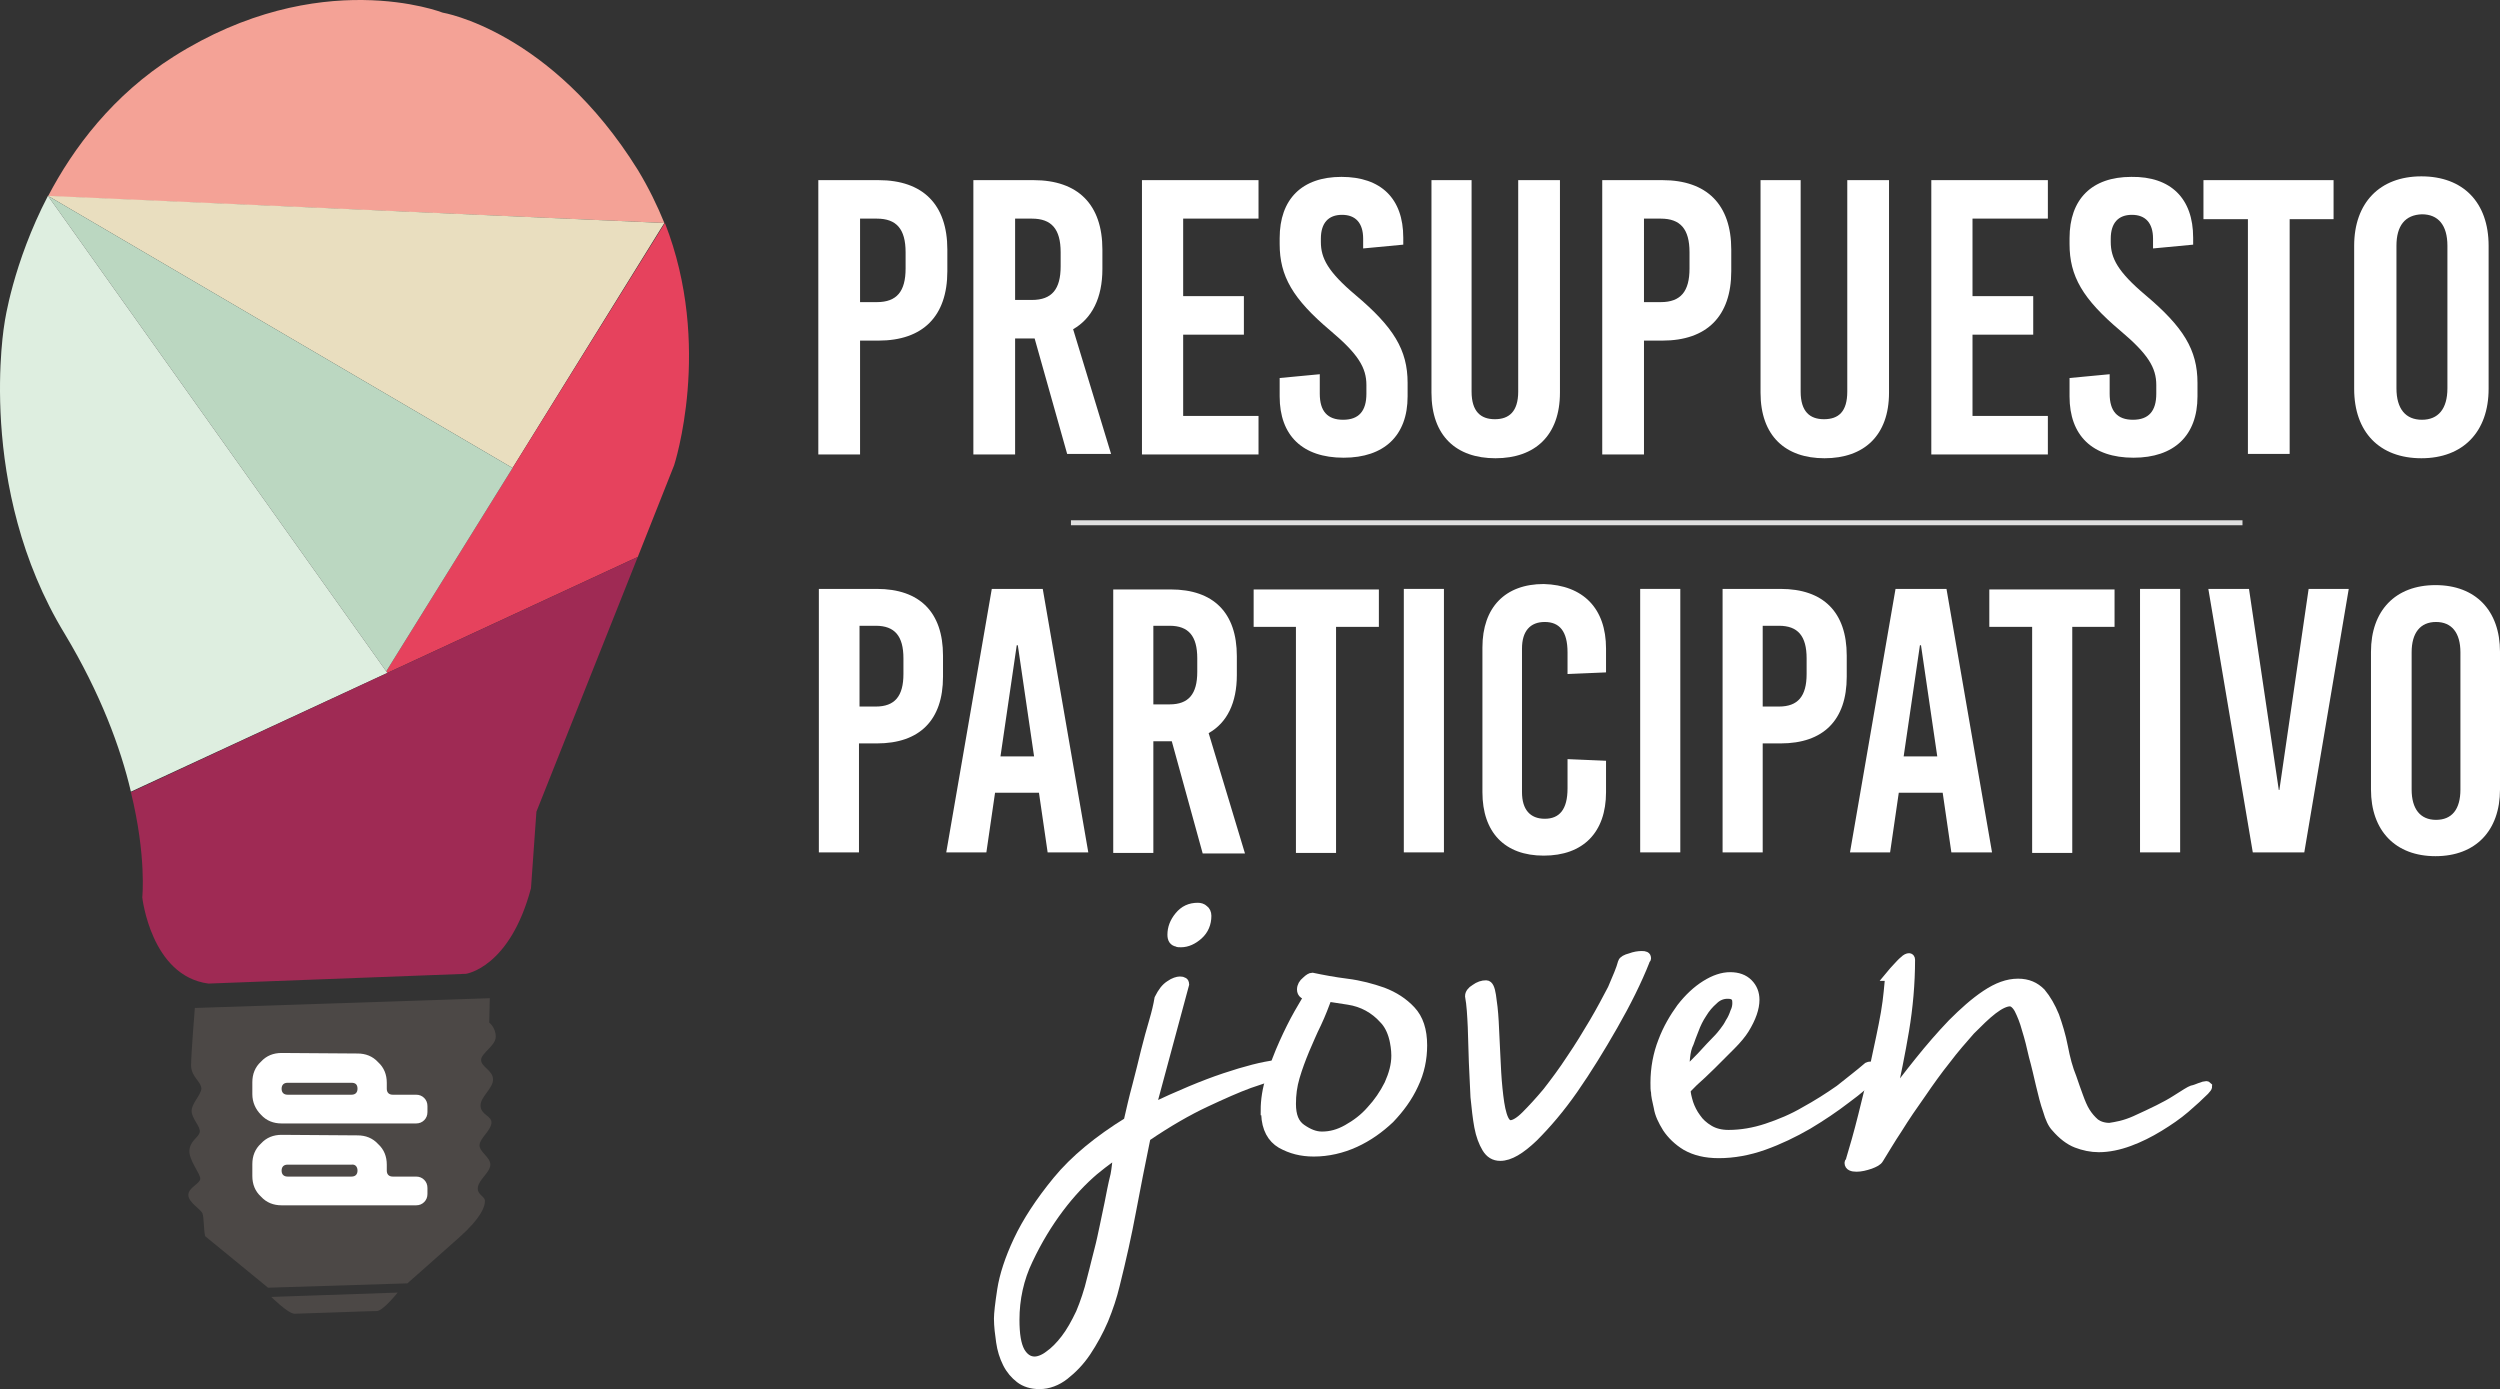 <?xml version="1.0" encoding="UTF-8" standalone="no"?>
<!-- Generator: Adobe Illustrator 21.1.0, SVG Export Plug-In . SVG Version: 6.00 Build 0)  -->

<svg
   xmlns:dc="http://purl.org/dc/elements/1.1/"
   xmlns:cc="http://creativecommons.org/ns#"
   xmlns:rdf="http://www.w3.org/1999/02/22-rdf-syntax-ns#"
   xmlns:svg="http://www.w3.org/2000/svg"
   xmlns="http://www.w3.org/2000/svg"
   xmlns:sodipodi="http://sodipodi.sourceforge.net/DTD/sodipodi-0.dtd"
   xmlns:inkscape="http://www.inkscape.org/namespaces/inkscape"
   version="1.1"
   id="Capa_1"
   x="0px"
   y="0px"
   viewBox="0 0 461.145 256.232"
   xml:space="preserve"
   sodipodi:docname="ppj-white.svg"
   width="461.145"
   height="256.232"
   inkscape:version="0.92.3 (2405546, 2018-03-11)"><rect x="0" y="0" width="461.145" height="256.232" fill="#333333" stroke="none"/><defs
   id="defs225" /><sodipodi:namedview
   pagecolor="#ffffff"
   bordercolor="#666666"
   borderopacity="1"
   objecttolerance="10"
   gridtolerance="10"
   guidetolerance="10"
   inkscape:pageopacity="0"
   inkscape:pageshadow="2"
   inkscape:window-width="1920"
   inkscape:window-height="1052"
   id="namedview223"
   showgrid="false"
   fit-margin-top="0"
   fit-margin-left="0"
   fit-margin-right="0"
   fit-margin-bottom="-0.4"
   inkscape:zoom="0.79285994"
   inkscape:cx="81.593889"
   inkscape:cy="150.22476"
   inkscape:window-x="0"
   inkscape:window-y="0"
   inkscape:window-maximized="1"
   inkscape:current-layer="g111" />
<style
   type="text/css"
   id="style2">
	.st0{fill:#F4A296;}
	.st1{fill:#E9DEBF;}
	.st2{fill:#E6425D;}
	.st3{fill:#BBD7C1;}
	.st4{fill:#DEEEE0;}
	.st5{fill:#9F2A54;}
	.st6{fill:#4C4846;}
	.st7{fill:#FFFFFF;}
	.st8{fill:#696969;}
	.st9{fill:#696969;stroke:#878787;stroke-width:0.916;stroke-miterlimit:10;}
	.st10{fill:#E6425D;stroke:#E6425D;stroke-width:1.808;stroke-miterlimit:10;}
	.st11{fill:#646363;}
	.st12{fill:#B2B2B2;}
	.st13{fill:#929292;}
	.st14{fill:#D0D0D0;}
	.st15{fill:#E3E3E3;}
	.st16{fill:#4C4846;stroke:#4C4846;stroke-miterlimit:10;}
</style>
<g
   id="g111"
   transform="translate(-53.755,-431.972)">
	<g
   id="g41">
		<g
   id="g19">
			<g
   id="XMLID_1_">
				<g
   id="g16">
					<path
   class="st0"
   d="m 85.8,442.4 c 26.9,-17 49.6,-8.1 49.6,-8.1 0,0 20,3.3 36,29 2,3.3 3.6,6.6 4.9,9.8 L 62.6,468.2 c 4.7,-9 12,-18.7 23.2,-25.8 z"
   id="path4"
   inkscape:connector-curvature="0"
   style="fill:#f4a296" />
					<polygon
   class="st1"
   points="148.3,518.3 62.6,468.1 176.3,473.1 "
   id="polygon6"
   style="fill:#e9debf" />
					<path
   class="st2"
   d="m 148.3,518.3 28.1,-45.2 c 8.9,22.7 1.7,44.7 1.7,44.7 l -6.7,16.9 -46.2,21.4 -0.2,-0.3 z"
   id="path8"
   inkscape:connector-curvature="0"
   style="fill:#e6425d" />
					<polygon
   class="st3"
   points="125,555.8 62.6,468.1 148.3,518.3 "
   id="polygon10"
   style="fill:#bbd7c1" />
					<path
   class="st4"
   d="m 62.6,468.1 62.4,87.7 0.2,0.3 L 77.9,578 C 76,569.9 72.3,559.9 65.7,548.9 49.2,521.8 54.6,491.5 54.6,491.5 c 0,0 1.5,-10.9 8,-23.4 z"
   id="path12"
   inkscape:connector-curvature="0"
   style="fill:#deeee0" />
					<path
   class="st5"
   d="m 125.2,556.1 46.2,-21.4 -18.7,47 -1,14.1 c -3.9,14.7 -12,15.8 -12,15.8 l -47.5,1.8 C 81.6,612 80,597.5 80,597.5 c 0,0 0.8,-7.6 -2.1,-19.4 z"
   id="path14"
   inkscape:connector-curvature="0"
   style="fill:#9f2a54" />
				</g>
			</g>
		</g>
		<g
   id="g29">
			<g
   id="g23">
				<path
   class="st6"
   d="m 89.7,617.9 54.4,-1.8 -0.1,4.5 c 0,0 1.2,0.9 1.2,2.6 0,1.7 -2.7,3 -2.7,4.3 0,1.3 2.2,1.9 2.2,3.6 0,1.7 -2.4,3.2 -2.3,4.9 0.1,1.7 2.2,1.8 2,3.2 -0.2,1.4 -2.1,2.7 -2.2,4 0,1.3 2,2.2 2,3.6 0,1.4 -2.1,2.7 -2.3,4.2 -0.2,1.4 1.4,1.6 1.3,2.6 0,1 -0.8,3.1 -4.6,6.5 -3.8,3.4 -9.7,8.6 -9.7,8.6 l -25.7,0.8 -11.6,-9.5 c -0.3,-1.3 -0.2,-3.4 -0.5,-4.2 -0.3,-0.8 -2.6,-2 -2.6,-3.4 0,-1.4 2.1,-2 2.2,-3 0,-1 -2.2,-3.5 -2,-5.3 0.2,-1.8 1.7,-2.3 1.9,-3.3 0.2,-1 -1.5,-2.5 -1.5,-3.9 0,-1.4 1.7,-2.9 1.8,-4.1 0,-1.3 -1.8,-2.1 -1.9,-4.2 0,-2.2 0.7,-10.7 0.7,-10.7 z"
   id="path21"
   inkscape:connector-curvature="0"
   style="fill:#4c4846" />
			</g>
			<g
   id="g27">
				<path
   class="st6"
   d="m 103.8,671.2 23.3,-0.8 c 0,0 -2.6,3.3 -3.8,3.4 -1.3,0 -14.1,0.5 -15.2,0.5 -1.2,0 -4.3,-3.1 -4.3,-3.1 z"
   id="path25"
   inkscape:connector-curvature="0"
   style="fill:#4c4846" />
			</g>
		</g>
		<g
   id="g39">
			<g
   id="g33">
				<path
   class="st7"
   d="m 119.7,641.4 c 1.5,0 2.8,0.5 3.8,1.6 1.1,1 1.6,2.3 1.6,3.8 v 1.1 c 0,0.7 0.4,1.1 1.1,1.1 h 4.3 c 0.6,0 1.1,0.2 1.5,0.6 0.4,0.4 0.6,0.9 0.6,1.5 v 1.1 c 0,0.6 -0.2,1.1 -0.6,1.5 -0.4,0.4 -0.9,0.6 -1.5,0.6 h -24.8 c -1.5,0 -2.8,-0.5 -3.8,-1.6 -1.1,-1 -1.6,-2.3 -1.6,-3.8 v -2.2 c 0,-1.5 0.5,-2.8 1.6,-3.8 1,-1.1 2.3,-1.6 3.8,-1.6 z m -1.1,5.4 h -11.8 c -0.7,0 -1.1,0.4 -1.1,1.1 0,0.7 0.4,1.1 1.1,1.1 h 11.8 c 0.7,0 1.1,-0.4 1.1,-1.1 0,-0.7 -0.4,-1.2 -1.1,-1.1 z"
   id="path31"
   inkscape:connector-curvature="0"
   style="fill:#ffffff" />
			</g>
			<g
   id="g37">
				<path
   class="st7"
   d="m 119.7,626.3 c 1.5,0 2.8,0.5 3.8,1.6 1.1,1 1.6,2.3 1.6,3.8 v 1.1 c 0,0.7 0.4,1.1 1.1,1.1 h 4.3 c 0.6,0 1.1,0.2 1.5,0.6 0.4,0.4 0.6,0.9 0.6,1.5 v 1.1 c 0,0.6 -0.2,1.1 -0.6,1.5 -0.4,0.4 -0.9,0.6 -1.5,0.6 h -24.8 c -1.5,0 -2.8,-0.5 -3.8,-1.6 -1,-1 -1.6,-2.3 -1.6,-3.8 v -2.2 c 0,-1.5 0.5,-2.8 1.6,-3.8 1,-1.1 2.3,-1.6 3.8,-1.6 z m -1.1,5.4 h -11.8 c -0.7,0 -1.1,0.4 -1.1,1.1 0,0.7 0.4,1.1 1.1,1.1 h 11.8 c 0.7,0 1.1,-0.4 1.1,-1.1 0,-0.8 -0.4,-1.1 -1.1,-1.1 z"
   id="path35"
   inkscape:connector-curvature="0"
   style="fill:#ffffff" />
			</g>
		</g>
	</g>
	<g
   id="g97"
   style="fill:#ffffff">
		<g
   id="g65"
   style="fill:#ffffff">
			<path
   class="st8"
   d="m 215.8,465.2 c 8.2,0 12.7,4.5 12.7,12.8 v 4 c 0,8.3 -4.5,12.8 -12.7,12.8 h -3.4 v 21 h -7.7 v -50.6 z m -3.4,22.5 h 3.1 c 3.7,0 5.3,-2 5.3,-6.2 v -3 c 0,-4.3 -1.7,-6.2 -5.3,-6.2 h -3.1 z"
   id="path43"
   inkscape:connector-curvature="0"
   style="fill:#ffffff" />
			<path
   class="st8"
   d="M 244.6,494.4 H 241 v 21.4 h -7.7 v -50.6 h 11.1 c 8.2,0 12.7,4.5 12.7,12.8 v 3.6 c 0,5.3 -1.9,9.1 -5.4,11.1 l 7,23 h -8.1 z m -3.6,-7.1 h 3.1 c 3.7,0 5.3,-2 5.3,-6.2 v -2.6 c 0,-4.3 -1.7,-6.2 -5.3,-6.2 H 241 Z"
   id="path45"
   inkscape:connector-curvature="0"
   style="fill:#ffffff" />
			<path
   class="st8"
   d="m 272,472.3 v 14.3 h 11.2 v 7.1 H 272 v 15 h 13.9 v 7.1 h -21.5 v -50.6 h 21.5 v 7.1 z"
   id="path47"
   inkscape:connector-curvature="0"
   style="fill:#ffffff" />
			<path
   class="st8"
   d="m 312.6,475.8 v 1.3 l -7.4,0.7 V 476 c 0,-2.9 -1.4,-4.4 -3.9,-4.4 -2.5,0 -3.9,1.5 -3.9,4.4 v 0.6 c 0,3 1.3,5.5 6.4,9.8 7,5.9 9.6,10.1 9.6,16.2 v 2.5 c 0,7.2 -4.3,11.3 -11.8,11.3 -7.6,0 -11.8,-4.1 -11.8,-11.3 v -3.4 l 7.4,-0.7 v 3.6 c 0,3.2 1.4,4.8 4.3,4.8 2.9,0 4.3,-1.6 4.3,-4.8 V 503 c 0,-3.2 -1.5,-5.7 -6.6,-10 -7,-5.9 -9.4,-10.1 -9.4,-16 v -1.1 c 0,-7.2 4.1,-11.3 11.4,-11.3 7.3,0 11.4,4 11.4,11.2 z"
   id="path49"
   inkscape:connector-curvature="0"
   style="fill:#ffffff" />
			<path
   class="st8"
   d="m 341.5,504.4 c 0,7.9 -4.6,12.1 -11.9,12.1 -7.2,0 -11.8,-4.1 -11.8,-12.1 v -39.2 h 7.4 v 39 c 0,3.7 1.7,5.1 4.3,5.1 2.6,0 4.3,-1.4 4.3,-5.1 v -39 h 7.7 z"
   id="path51"
   inkscape:connector-curvature="0"
   style="fill:#ffffff" />
			<path
   class="st8"
   d="m 360.4,465.2 c 8.2,0 12.7,4.5 12.7,12.8 v 4 c 0,8.3 -4.5,12.8 -12.7,12.8 H 357 v 21 h -7.7 v -50.6 z m -3.4,22.5 h 3.1 c 3.7,0 5.3,-2 5.3,-6.2 v -3 c 0,-4.3 -1.7,-6.2 -5.3,-6.2 H 357 Z"
   id="path53"
   inkscape:connector-curvature="0"
   style="fill:#ffffff" />
			<path
   class="st8"
   d="m 402.2,504.4 c 0,7.9 -4.6,12.1 -11.9,12.1 -7.2,0 -11.8,-4.1 -11.8,-12.1 v -39.2 h 7.4 v 39 c 0,3.7 1.7,5.1 4.3,5.1 2.7,0 4.3,-1.4 4.3,-5.1 v -39 h 7.7 z"
   id="path55"
   inkscape:connector-curvature="0"
   style="fill:#ffffff" />
			<path
   class="st8"
   d="m 417.6,472.3 v 14.3 h 11.2 v 7.1 h -11.2 v 15 h 13.9 v 7.1 H 410 v -50.6 h 21.5 v 7.1 z"
   id="path57"
   inkscape:connector-curvature="0"
   style="fill:#ffffff" />
			<path
   class="st8"
   d="m 458.3,475.8 v 1.3 l -7.4,0.7 V 476 c 0,-2.9 -1.4,-4.4 -3.9,-4.4 -2.5,0 -3.9,1.5 -3.9,4.4 v 0.6 c 0,3 1.3,5.5 6.4,9.8 7,5.9 9.6,10.1 9.6,16.2 v 2.5 c 0,7.2 -4.3,11.3 -11.8,11.3 -7.6,0 -11.8,-4.1 -11.8,-11.3 v -3.4 l 7.4,-0.7 v 3.6 c 0,3.2 1.4,4.8 4.3,4.8 2.9,0 4.3,-1.6 4.3,-4.8 V 503 c 0,-3.2 -1.5,-5.7 -6.6,-10 -7,-5.9 -9.4,-10.1 -9.4,-16 v -1.1 c 0,-7.2 4.1,-11.3 11.4,-11.3 7.3,-0.1 11.4,4 11.4,11.2 z"
   id="path59"
   inkscape:connector-curvature="0"
   style="fill:#ffffff" />
			<path
   class="st8"
   d="m 476.1,472.4 v 43.3 h -7.7 v -43.3 h -8.2 v -7.2 h 24 v 7.2 z"
   id="path61"
   inkscape:connector-curvature="0"
   style="fill:#ffffff" />
			<path
   class="st8"
   d="m 512.8,477.3 v 26.4 c 0,7.9 -4.7,12.8 -12.4,12.8 -7.7,0 -12.4,-4.8 -12.4,-12.8 v -26.4 c 0,-7.9 4.7,-12.8 12.4,-12.8 7.7,0 12.4,4.8 12.4,12.8 z m -17,0 v 26.3 c 0,3.8 1.7,5.8 4.7,5.8 3,0 4.7,-2 4.7,-5.8 v -26.3 c 0,-3.8 -1.7,-5.8 -4.7,-5.8 -3.1,0.1 -4.7,2.1 -4.7,5.8 z"
   id="path63"
   inkscape:connector-curvature="0"
   style="fill:#ffffff" />
		</g>
		<g
   id="g93"
   style="fill:#ffffff">
			<path
   class="st8"
   d="m 215.5,540.6 c 7.9,0 12.2,4.3 12.2,12.3 v 3.9 c 0,8 -4.3,12.3 -12.2,12.3 h -3.3 v 20.1 h -7.4 v -48.6 z m -3.2,21.7 h 3 c 3.5,0 5.1,-1.9 5.1,-6 v -2.9 c 0,-4.1 -1.6,-6 -5.1,-6 h -3 z"
   id="path67"
   inkscape:connector-curvature="0"
   style="fill:#ffffff" />
			<path
   class="st8"
   d="m 247,589.2 -1.6,-11 h -8.1 l -1.6,11 h -7.4 l 8.4,-48.6 h 9.4 l 8.4,48.6 z m -8.7,-17.7 h 6.2 l -3,-20.5 h -0.2 z"
   id="path69"
   inkscape:connector-curvature="0"
   style="fill:#ffffff" />
			<path
   class="st8"
   d="m 269.9,568.7 h -3.4 v 20.6 h -7.4 v -48.6 h 10.6 c 7.9,0 12.2,4.3 12.2,12.3 v 3.5 c 0,5.1 -1.8,8.8 -5.2,10.7 l 6.7,22.2 h -7.8 z m -3.4,-6.8 h 3 c 3.5,0 5.1,-1.9 5.1,-6 v -2.5 c 0,-4.1 -1.6,-6 -5.1,-6 h -3 z"
   id="path71"
   inkscape:connector-curvature="0"
   style="fill:#ffffff" />
			<path
   class="st8"
   d="m 300.2,547.6 v 41.7 h -7.4 V 547.6 H 285 v -6.9 h 23.1 v 6.9 z"
   id="path73"
   inkscape:connector-curvature="0"
   style="fill:#ffffff" />
			<path
   class="st8"
   d="m 312.7,589.2 v -48.6 h 7.4 v 48.6 z"
   id="path75"
   inkscape:connector-curvature="0"
   style="fill:#ffffff" />
			<path
   class="st8"
   d="m 350,551.6 v 4.4 l -7.1,0.3 v -4 c 0,-3.9 -1.5,-5.6 -4.2,-5.6 -2.7,0 -4.2,1.7 -4.2,4.9 v 26.5 c 0,3.2 1.5,4.9 4.2,4.9 2.7,0 4.2,-1.7 4.2,-5.6 V 572 l 7.1,0.3 v 5.8 c 0,7.4 -4.2,11.7 -11.5,11.7 -7.2,0 -11.3,-4.3 -11.3,-11.7 v -26.7 c 0,-7.4 4.2,-11.7 11.3,-11.7 7.3,0.2 11.5,4.5 11.5,11.9 z"
   id="path77"
   inkscape:connector-curvature="0"
   style="fill:#ffffff" />
			<path
   class="st8"
   d="m 356.3,589.2 v -48.6 h 7.4 v 48.6 z"
   id="path79"
   inkscape:connector-curvature="0"
   style="fill:#ffffff" />
			<path
   class="st8"
   d="m 382.2,540.6 c 7.9,0 12.2,4.3 12.2,12.3 v 3.9 c 0,8 -4.3,12.3 -12.2,12.3 h -3.3 v 20.1 h -7.4 v -48.6 z m -3.3,21.7 h 3 c 3.5,0 5.1,-1.9 5.1,-6 v -2.9 c 0,-4.1 -1.6,-6 -5.1,-6 h -3 z"
   id="path81"
   inkscape:connector-curvature="0"
   style="fill:#ffffff" />
			<path
   class="st8"
   d="m 413.7,589.2 -1.6,-11 H 404 l -1.6,11 H 395 l 8.4,-48.6 h 9.4 l 8.4,48.6 z m -8.8,-17.7 h 6.2 l -3,-20.5 h -0.2 z"
   id="path83"
   inkscape:connector-curvature="0"
   style="fill:#ffffff" />
			<path
   class="st8"
   d="m 436,547.6 v 41.7 h -7.4 v -41.7 h -7.9 v -6.9 h 23.1 v 6.9 z"
   id="path85"
   inkscape:connector-curvature="0"
   style="fill:#ffffff" />
			<path
   class="st8"
   d="m 448.5,589.2 v -48.6 h 7.4 v 48.6 z"
   id="path87"
   inkscape:connector-curvature="0"
   style="fill:#ffffff" />
			<path
   class="st8"
   d="m 469.3,589.2 -8.2,-48.6 h 7.5 l 5.5,37.1 h 0.1 l 5.4,-37.1 h 7.4 l -8.2,48.6 z"
   id="path89"
   inkscape:connector-curvature="0"
   style="fill:#ffffff" />
			<path
   class="st8"
   d="m 514.9,552.2 v 25.4 c 0,7.6 -4.5,12.3 -11.9,12.3 -7.4,0 -11.9,-4.7 -11.9,-12.3 v -25.4 c 0,-7.6 4.5,-12.3 11.9,-12.3 7.4,0 11.9,4.7 11.9,12.3 z m -16.3,0.1 v 25.3 c 0,3.6 1.6,5.6 4.5,5.6 2.9,0 4.5,-1.9 4.5,-5.6 v -25.3 c 0,-3.6 -1.6,-5.6 -4.5,-5.6 -2.9,0 -4.5,2 -4.5,5.6 z"
   id="path91"
   inkscape:connector-curvature="0"
   style="fill:#ffffff" />
		</g>
		<line
   class="st9"
   x1="251.3"
   y1="528.4"
   x2="467.4"
   y2="528.4"
   id="line95"
   style="fill:#ffffff;stroke:#dfdfdf;stroke-width:0.916;stroke-miterlimit:10;stroke-opacity:1" />
	</g>
	<g
   id="g109"
   style="fill:#ffffff;stroke:#ffffff;stroke-opacity:1">
		<path
   class="st10"
   d="m 289.6,628.4 c 0.9,0 1.4,0.2 1.4,0.5 0,0.4 -0.6,0.8 -1.7,1.2 -1.2,0.4 -2.8,0.9 -5.1,1.7 -2.2,0.8 -4.9,2 -8.1,3.5 -3.2,1.5 -6.9,3.6 -11,6.4 -1,4.9 -1.9,9.4 -2.7,13.7 -0.8,4.3 -1.8,8.8 -3,13.6 -0.5,2.1 -1.2,4.2 -2.1,6.4 -0.9,2.1 -2,4.1 -3.2,5.9 -1.2,1.8 -2.6,3.2 -4,4.3 -1.4,1.1 -3,1.7 -4.6,1.7 -1.5,0 -2.7,-0.4 -3.6,-1.1 -0.9,-0.7 -1.7,-1.6 -2.3,-2.8 -0.6,-1.2 -1,-2.5 -1.2,-3.9 -0.2,-1.4 -0.4,-2.9 -0.4,-4.3 0,-0.9 0.2,-2.7 0.6,-5.3 0.4,-2.6 1.4,-5.7 3,-9.1 1.6,-3.4 4,-7.1 7.2,-11 3.2,-3.9 7.6,-7.5 13.1,-10.9 0.5,-2.2 1,-4.4 1.6,-6.6 0.6,-2.2 1.1,-4.4 1.6,-6.4 0.5,-2 1,-3.8 1.5,-5.5 0.5,-1.7 0.8,-3 1,-4.2 0.6,-1.2 1.2,-2 2,-2.5 0.7,-0.5 1.4,-0.7 1.8,-0.7 0.6,0 0.8,0.2 0.8,0.5 l -6.2,23 c 5.3,-2.5 9.8,-4.4 13.7,-5.7 3.9,-1.3 7,-2.1 9.5,-2.4 z m -34.4,39.4 c 0.5,-2 0.9,-3.7 1.3,-5.2 0.4,-1.5 0.7,-3 1,-4.4 0.3,-1.4 0.6,-2.8 0.9,-4.3 0.3,-1.5 0.6,-3.2 1.1,-5.2 0.1,-0.5 0.2,-1.2 0.3,-2.1 0.1,-0.9 0.3,-1.6 0.4,-2 -1,0.4 -2.5,1.5 -4.7,3.3 -2.1,1.8 -4.3,4.1 -6.4,6.9 -2.1,2.8 -4,5.9 -5.7,9.5 -1.7,3.5 -2.5,7.3 -2.5,11.1 0,2.7 0.3,4.6 1,5.9 0.7,1.2 1.6,1.8 2.7,1.8 0.8,0 1.8,-0.4 2.7,-1.1 1,-0.7 2,-1.7 3,-3 1,-1.3 1.9,-2.9 2.8,-4.8 0.8,-1.9 1.5,-4 2.1,-6.4 z m 15.7,-62.1 c -0.6,-0.1 -0.9,-0.5 -0.9,-1.3 0,-1.2 0.4,-2.3 1.3,-3.4 0.9,-1.1 2,-1.6 3.4,-1.6 0.4,0 0.8,0.1 1.1,0.4 0.3,0.2 0.5,0.6 0.5,1.1 0,1.4 -0.5,2.6 -1.5,3.5 -1,0.9 -2.1,1.4 -3.2,1.4 -0.4,0 -0.6,0 -0.7,-0.1 z"
   id="path99"
   inkscape:connector-curvature="0"
   style="fill:#ffffff;stroke:#ffffff;stroke-width:1.808;stroke-miterlimit:10;stroke-opacity:1" />
		<path
   class="st10"
   d="m 287.2,636.8 c 0,-1.9 0.3,-3.9 1,-6.1 0.7,-2.2 1.5,-4.3 2.4,-6.3 0.9,-2 1.8,-3.8 2.7,-5.4 0.9,-1.6 1.6,-2.7 2,-3.4 -0.9,-0.1 -1.4,-0.4 -1.4,-1.1 0,-0.6 0.3,-1.1 0.8,-1.5 0.5,-0.5 0.9,-0.7 1.1,-0.7 1.9,0.4 4,0.8 6.4,1.1 2.4,0.3 4.6,0.9 6.6,1.6 2.1,0.8 3.8,1.9 5.2,3.4 1.4,1.5 2.1,3.6 2.1,6.4 0,2.5 -0.5,4.9 -1.6,7.2 -1.1,2.4 -2.6,4.4 -4.4,6.3 -1.9,1.8 -4,3.3 -6.4,4.4 -2.4,1.1 -5,1.7 -7.6,1.7 -2.3,0 -4.2,-0.5 -6,-1.5 -1.7,-1 -2.7,-2.8 -2.8,-5.4 v -0.7 z m 23.7,-13.3 c -0.4,-1.5 -1,-2.7 -1.9,-3.6 -0.8,-0.9 -1.8,-1.7 -2.9,-2.3 -1.1,-0.6 -2.3,-1 -3.6,-1.2 -1.3,-0.2 -2.6,-0.4 -3.9,-0.6 -0.6,1.6 -1.2,3.2 -2,4.9 -0.8,1.6 -1.5,3.3 -2.2,4.9 -0.7,1.7 -1.3,3.3 -1.8,5 -0.5,1.7 -0.7,3.3 -0.7,5 0,2.2 0.6,3.7 1.9,4.6 1.3,0.9 2.5,1.4 3.8,1.4 1.6,0 3.1,-0.4 4.7,-1.3 1.6,-0.9 3.1,-2 4.4,-3.5 1.3,-1.4 2.4,-3 3.3,-4.8 0.8,-1.8 1.3,-3.5 1.3,-5.3 0,-1.2 -0.2,-2.3 -0.4,-3.2 z"
   id="path101"
   inkscape:connector-curvature="0"
   style="fill:#ffffff;stroke:#ffffff;stroke-width:1.808;stroke-miterlimit:10;stroke-opacity:1" />
		<path
   class="st10"
   d="m 353.1,609.5 c 0.1,-0.3 0.6,-0.6 1.4,-0.8 0.8,-0.3 1.5,-0.4 2.1,-0.4 0.6,0 0.8,0.1 0.8,0.4 0,0.1 0,0.1 -0.1,0.2 0,0 -0.1,0.1 -0.1,0.2 -1.5,3.8 -3.5,7.8 -5.9,12 -2.4,4.2 -4.8,8.1 -7.3,11.7 -2.5,3.6 -5,6.5 -7.4,8.9 -2.4,2.3 -4.4,3.5 -6.1,3.5 -1.1,0 -1.9,-0.5 -2.5,-1.5 -0.6,-1 -1.1,-2.3 -1.4,-3.9 -0.3,-1.6 -0.5,-3.5 -0.7,-5.5 -0.1,-2.1 -0.2,-4.2 -0.3,-6.4 -0.1,-2.2 -0.1,-4.3 -0.2,-6.5 -0.1,-2.1 -0.2,-4.1 -0.5,-5.7 0,-0.4 0.3,-0.9 1,-1.3 0.7,-0.5 1.3,-0.7 2,-0.7 0.4,0 0.7,0.6 0.9,1.9 0.2,1.3 0.4,2.9 0.5,4.8 0.1,1.9 0.2,4 0.3,6.2 0.1,2.2 0.2,4.3 0.4,6.2 0.2,1.9 0.4,3.5 0.8,4.8 0.4,1.3 0.9,1.9 1.6,1.9 0.7,0 1.7,-0.6 2.8,-1.7 1.2,-1.2 2.5,-2.6 4,-4.4 1.4,-1.8 2.9,-3.8 4.4,-6.1 1.5,-2.2 2.9,-4.5 4.2,-6.7 1.3,-2.2 2.4,-4.3 3.4,-6.2 0.9,-2.1 1.6,-3.7 1.9,-4.9 z"
   id="path103"
   inkscape:connector-curvature="0"
   style="fill:#ffffff;stroke:#ffffff;stroke-width:1.808;stroke-miterlimit:10;stroke-opacity:1" />
		<path
   class="st10"
   d="m 398.2,628.9 c 0.1,-0.1 0.3,-0.2 0.5,-0.2 0.3,0 0.6,0.1 0.8,0.4 0.3,0.2 0.4,0.5 0.4,0.7 0,0.1 0,0.2 -0.1,0.2 -1.5,1.4 -3.3,3 -5.5,4.6 -2.2,1.7 -4.6,3.3 -7.1,4.8 -2.6,1.5 -5.3,2.8 -8.1,3.8 -2.8,1 -5.6,1.5 -8.3,1.5 -2.5,0 -4.4,-0.5 -6,-1.4 -1.5,-0.9 -2.7,-2.1 -3.5,-3.3 -0.8,-1.3 -1.4,-2.5 -1.6,-3.8 -0.3,-1.3 -0.5,-2.2 -0.5,-2.8 -0.1,-0.4 -0.1,-0.9 -0.1,-1.7 0,-2.7 0.5,-5.3 1.4,-7.6 0.9,-2.4 2.1,-4.4 3.4,-6.2 1.4,-1.8 2.9,-3.2 4.5,-4.2 1.6,-1 3.1,-1.5 4.5,-1.5 1.4,0 2.5,0.4 3.3,1.2 0.8,0.8 1.2,1.8 1.2,3 0,1.5 -0.6,3.3 -1.9,5.4 -0.5,0.8 -1.3,1.8 -2.5,3 -1.2,1.2 -2.4,2.4 -3.6,3.6 -1.2,1.2 -2.3,2.2 -3.3,3.1 -0.9,0.9 -1.4,1.4 -1.4,1.5 0,0.7 0.2,1.5 0.5,2.5 0.3,0.9 0.8,1.9 1.4,2.7 0.6,0.9 1.4,1.6 2.4,2.2 1,0.6 2.2,0.9 3.6,0.9 2.3,0 4.7,-0.4 7.1,-1.2 2.4,-0.8 4.8,-1.8 7,-3.1 2.2,-1.2 4.4,-2.6 6.4,-4 2,-1.6 3.7,-2.9 5.1,-4.1 z m -24.3,-13.1 c -0.4,-0.4 -0.8,-0.5 -1.5,-0.5 -1,0 -1.9,0.4 -2.6,1.1 -0.8,0.7 -1.5,1.5 -2.1,2.5 -0.6,0.9 -1.1,1.9 -1.5,3 -0.4,1 -0.7,1.8 -0.9,2.4 -0.4,0.8 -0.6,1.7 -0.7,2.7 -0.1,1.1 -0.2,2.1 -0.3,3.1 1.1,-0.9 2.1,-2 3.3,-3.2 1.1,-1.2 2.2,-2.4 3.2,-3.4 0.3,-0.3 0.6,-0.7 1,-1.2 0.4,-0.5 0.8,-1.1 1.1,-1.7 0.4,-0.6 0.7,-1.3 0.9,-1.9 0.3,-0.6 0.4,-1.2 0.4,-1.7 0,-0.6 -0.1,-1 -0.3,-1.2 z"
   id="path105"
   inkscape:connector-curvature="0"
   style="fill:#ffffff;stroke:#ffffff;stroke-width:1.808;stroke-miterlimit:10;stroke-opacity:1" />
		<path
   class="st10"
   d="m 402.4,612 c 0.5,-0.6 0.9,-1.1 1.4,-1.6 0.4,-0.4 0.7,-0.8 1.2,-1.2 0.4,-0.4 0.7,-0.5 0.9,-0.5 0.1,0 0.2,0.1 0.2,0.3 0,4.4 -0.4,8.8 -1.1,13 -0.7,4.2 -1.6,8.5 -2.5,12.8 1.5,-2.2 3.3,-4.5 5.3,-7 2,-2.5 4,-4.8 6.1,-7 2.1,-2.1 4.1,-3.9 6.2,-5.3 2.1,-1.4 4,-2.1 5.9,-2.1 1.8,0 3.1,0.6 4.2,1.7 1,1.2 1.8,2.6 2.5,4.3 0.6,1.7 1.2,3.6 1.6,5.7 0.4,2.1 0.9,4 1.6,5.7 0.4,1.2 0.8,2.3 1.2,3.4 0.4,1.1 0.8,2.1 1.3,2.9 0.5,0.8 1.1,1.5 1.8,2.1 0.7,0.5 1.6,0.8 2.7,0.8 0.6,-0.1 1.3,-0.2 2.1,-0.4 0.8,-0.2 1.7,-0.5 2.6,-0.9 3.3,-1.5 5.8,-2.7 7.5,-3.8 1.7,-1.1 2.7,-1.7 3,-1.8 0.5,-0.1 1,-0.3 1.5,-0.5 0.5,-0.2 0.9,-0.3 1.1,-0.3 0.1,0 0.1,0 0.2,0.1 0,0.1 -0.2,0.4 -0.5,0.7 -1,1 -2.2,2.1 -3.6,3.3 -1.4,1.2 -3,2.3 -4.8,3.4 -1.8,1.1 -3.6,2 -5.5,2.7 -1.9,0.7 -3.8,1.1 -5.6,1.1 -1.4,0 -2.8,-0.3 -4.1,-0.8 -1.3,-0.5 -2.6,-1.5 -3.8,-2.9 -0.6,-0.6 -1.1,-1.7 -1.5,-3.1 -0.5,-1.4 -0.9,-3 -1.3,-4.7 -0.4,-1.7 -0.8,-3.5 -1.3,-5.3 -0.4,-1.8 -0.8,-3.4 -1.3,-5 -0.4,-1.5 -0.9,-2.7 -1.4,-3.7 -0.5,-0.9 -1.1,-1.4 -1.7,-1.4 -0.8,0 -1.9,0.5 -3.2,1.5 -1.3,1 -2.6,2.3 -4.1,3.8 -1.4,1.6 -3,3.4 -4.5,5.4 -1.6,2 -3.1,4.1 -4.6,6.3 -1.5,2.1 -3,4.3 -4.3,6.4 -1.4,2.1 -2.5,4 -3.5,5.6 -0.2,0.4 -0.8,0.7 -1.6,1 -0.9,0.3 -1.7,0.5 -2.5,0.5 -0.8,0 -1.3,-0.2 -1.3,-0.7 0,-0.1 0,-0.1 0.1,-0.2 0,0 0.1,-0.1 0.1,-0.2 0.7,-2.3 1.5,-5.1 2.3,-8.3 0.8,-3.2 1.6,-6.4 2.3,-9.7 0.7,-3.3 1.4,-6.4 1.9,-9.3 0.5,-2.9 0.6,-5 0.8,-6.8 z"
   id="path107"
   inkscape:connector-curvature="0"
   style="fill:#ffffff;stroke:#ffffff;stroke-width:1.808;stroke-miterlimit:10;stroke-opacity:1" />
	</g>
</g>

</svg>